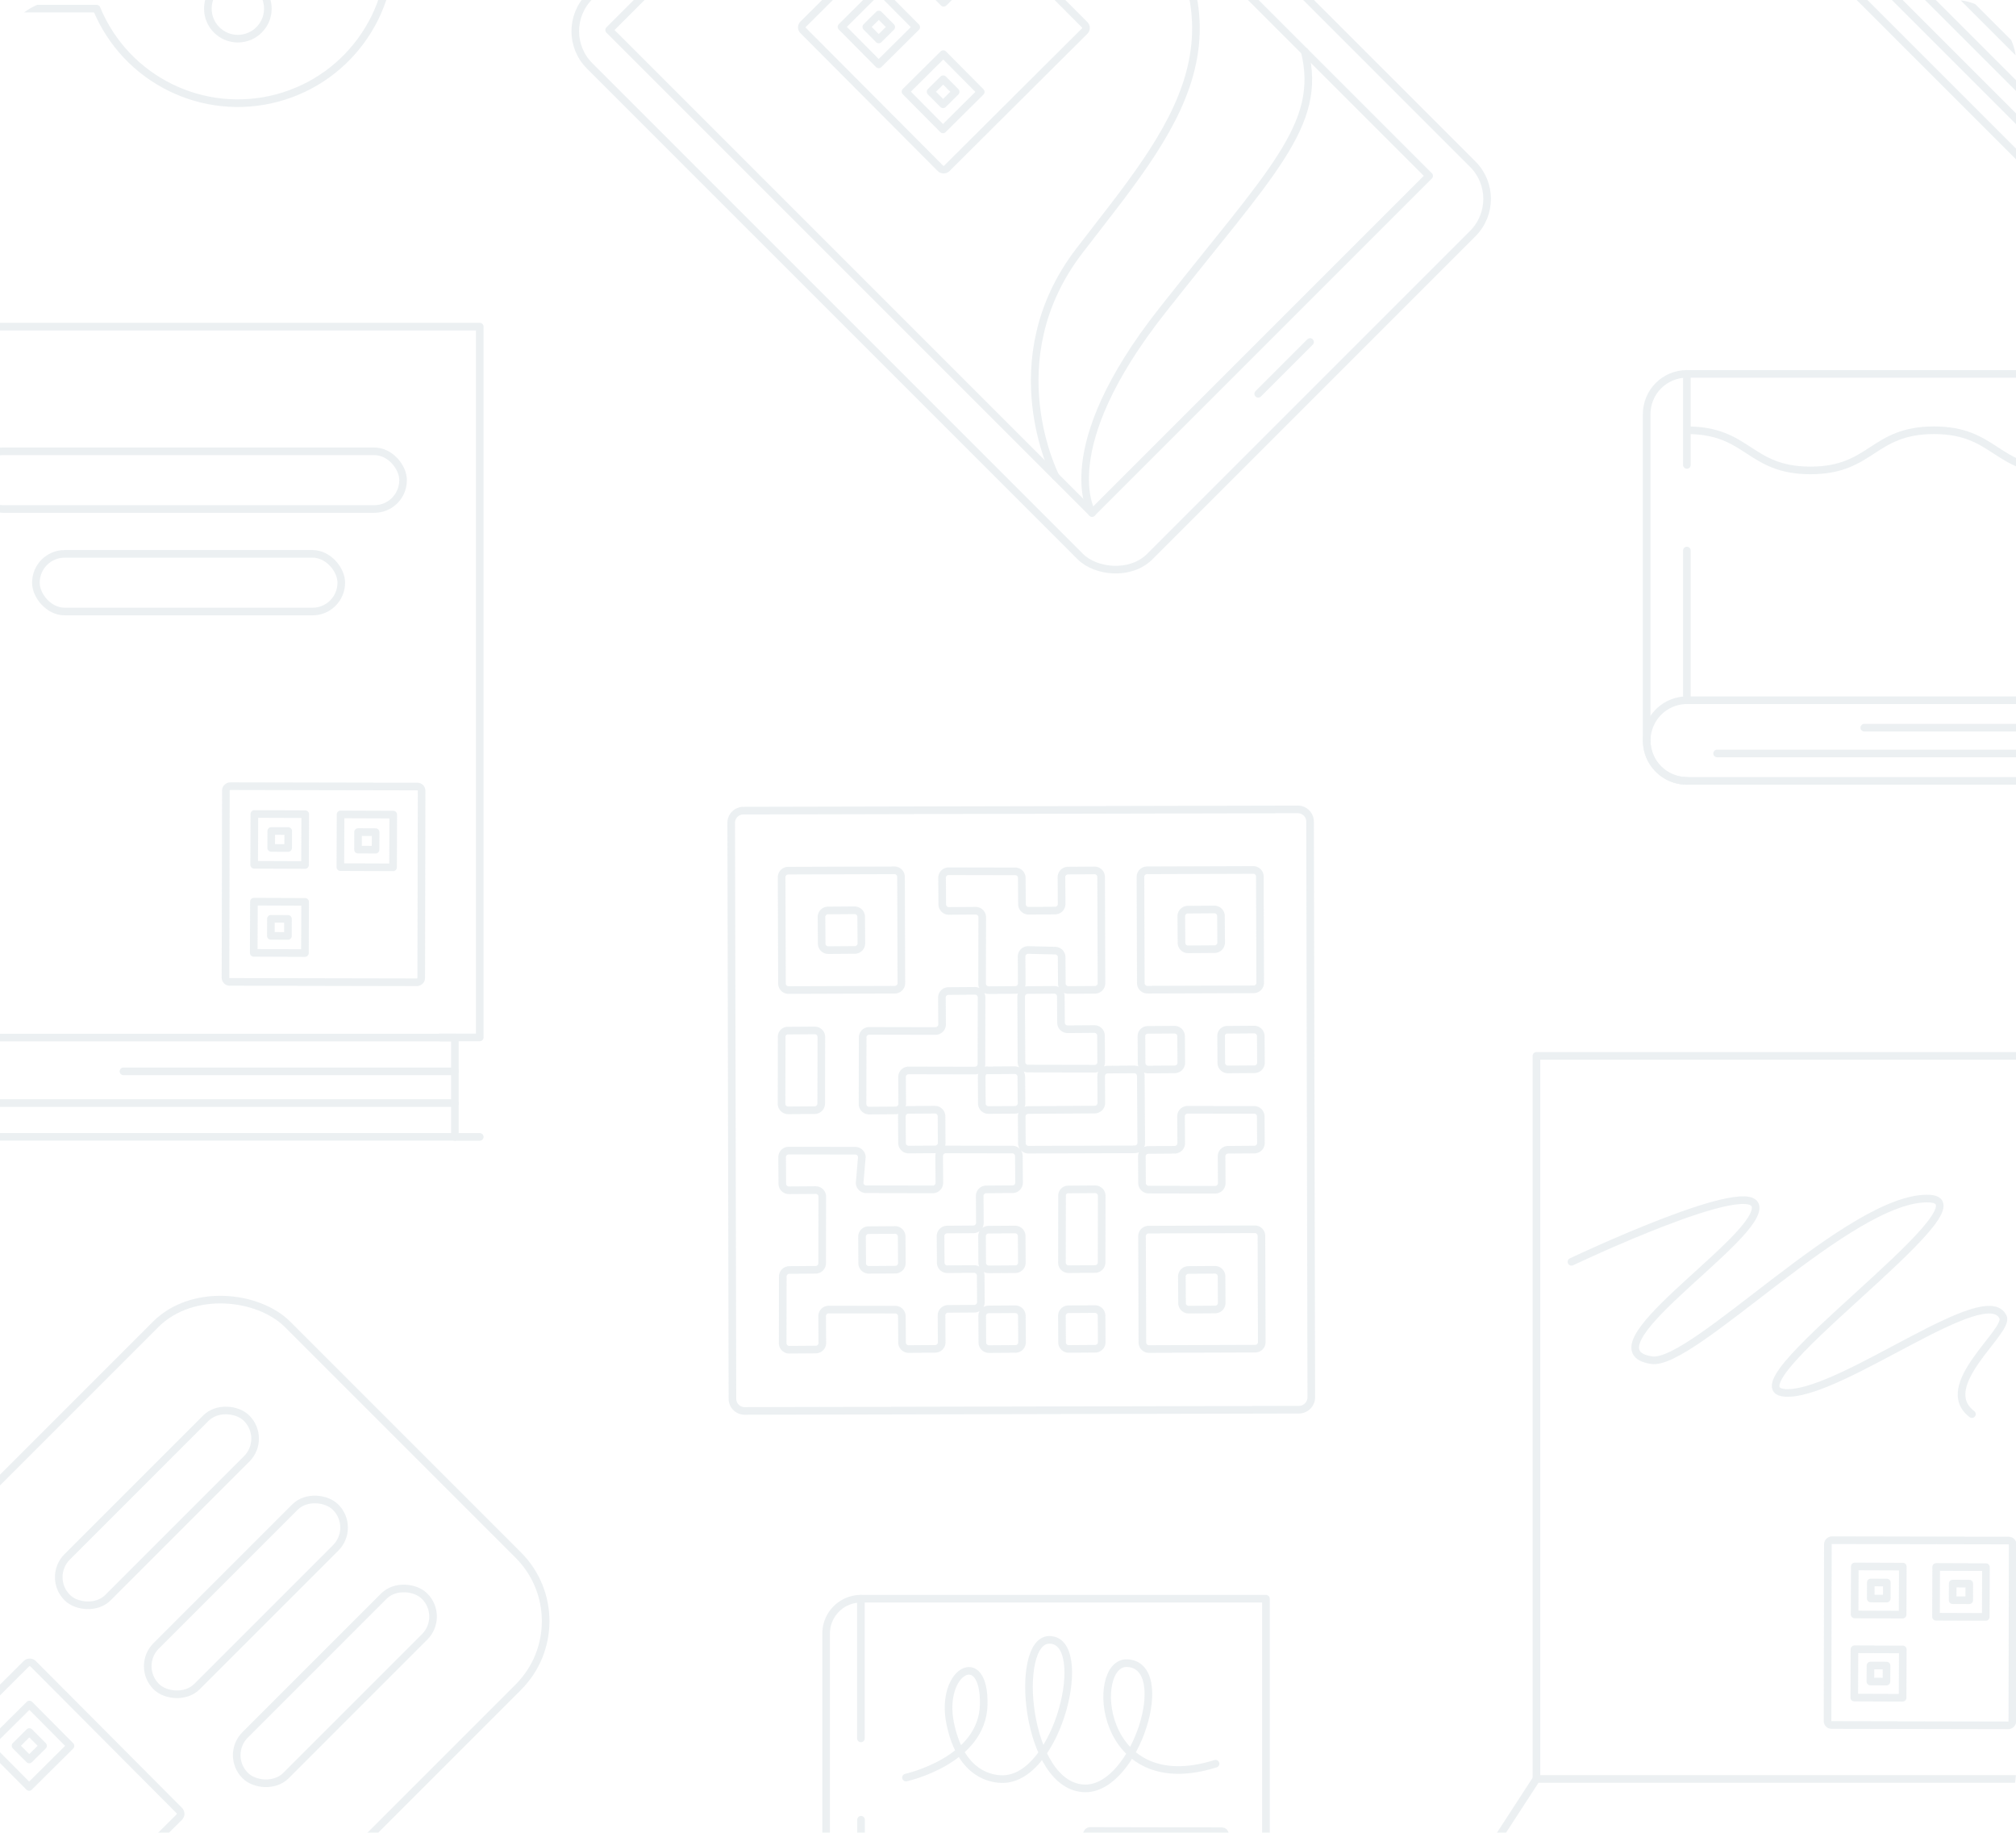 <svg xmlns="http://www.w3.org/2000/svg" width="264" height="240" xmlns:v="https://vecta.io/nano"><style><![CDATA[.B{stroke-linecap:round}.C{stroke-linejoin:round}.D{stroke-miterlimit:10}]]></style><defs><clipPath id="A"><rect width="264" height="240" rx="8" fill="#f7f8f9" x="1112" y="768"/></clipPath></defs><g transform="translate(-1112 -768)" opacity=".3" clip-path="url(#A)" fill="none" stroke="#c0ced5"><g class="C"><path d="M1097.618 757.573h-3.685v-3.685c0-1.406-.75-2.705-1.967-3.407s-2.717-.703-3.935 0-1.967 2.002-1.967 3.407v3.685h-3.686c-2.173 0-3.935 1.762-3.935 3.935s1.762 3.935 3.935 3.935h3.686v3.685c0 1.406.75 2.705 1.967 3.407s2.717.703 3.935 0 1.967-2.002 1.967-3.407v-3.685h3.685c2.173 0 3.935-1.762 3.935-3.935s-1.762-3.935-3.935-3.935z"/><circle cx="1143.148" cy="753.881" r="3.928"/><circle cx="1143.148" cy="769.134" r="3.928"/><circle cx="1150.774" cy="761.508" r="3.928"/><circle cx="1135.521" cy="761.508" r="3.928"/><path d="M1143.14 741.51h-53.143c-10.04 0-18.525 7.445-19.83 17.4s4.973 19.335 14.674 21.924 19.818-2.417 23.646-11.7h16.164c3.828 9.282 13.945 14.288 23.646 11.7s15.98-11.97 14.674-21.924-9.8-17.4-19.83-17.4z"/><g class="B"><path d="M1108.588 763.895h15.773m-15.773-4.922h15.773"/><path d="M1116.475 741.5v-3.6a3.73 3.73 0 0 1 3.733-3.732h19.208c2.062 0 3.733-1.67 3.733-3.733h0a3.73 3.73 0 0 0-3.733-3.732h-22.94m-16.908 190.15a6.48 6.48 0 0 1-6.479-6.479v-93.122a6.48 6.48 0 0 1 6.479-6.479h75.255v93.075h-5.214"/></g><path d="M1099.59 903.87h71.976v13h-71.976a6.5 6.5 0 0 1-6.5-6.5h0a6.5 6.5 0 0 1 6.5-6.5z"/><g class="B"><path d="M1171.565 916.873h3.26m-70.395-4.423h67.135m-43.4-4.157h43.4"/></g><rect width="25.631" height="25.631" rx=".547" transform="matrix(.002 -1 1 .002 1141.529 896.577)"/><path d="M1151.97 874.613l-6.66-.024-.027 6.657 6.66.026zm-2.237 4.432l-2.22-.01.01-2.22 2.22.01zm6.865-4.398l-.026 6.9 6.9.026.026-6.9zm4.584 4.62l-2.3-.008.008-2.3 2.3.01zm-15.955 13.51l6.705.026.025-6.705-6.705-.026zm2.252-4.46l2.234.01-.008 2.234-2.234-.01z"/><rect width="39.986" height="7.552" rx="3.761" x="1116.703" y="840.527"/><rect width="56.172" height="7.552" rx="3.761" x="1108.61" y="827.1"/><g class="B"><path d="M1099.6 903.87v-35m-.02-58.077v37.286m125.168 192.046a4.57 4.57 0 0 1-3.23-1.337 4.56 4.56 0 0 1-1.337-3.23v-53.64a4.57 4.57 0 0 1 1.337-3.23 4.56 4.56 0 0 1 3.23-1.337h53.032v53.606h-3.674"/></g><path d="M1224.754 1030.96h50.718v9.164h-50.718a4.58 4.58 0 0 1-4.582-4.582h0a4.58 4.58 0 0 1 4.582-4.582z"/><g class="B"><path d="M1275.474 1040.125h2.297m-43.904-4.83h41.607"/></g><rect width="18.062" height="18.062" rx=".385" transform="matrix(.002 -1 1 .002 1254.308 1025.822)"/><path d="M1261.667 1010.344l-4.693-.016-.02 4.692 4.693.018zm-1.577 3.123l-1.564-.006.006-1.564 1.564.006zm4.837-3.1l-.018 4.865 4.864.018.02-4.864zm3.23 3.256l-1.62-.006.006-1.62 1.622.006zm-11.243 9.52l4.725.018.018-4.725-4.725-.02zm1.587-3.143l1.574.006-.006 1.574-1.574-.006z"/><g class="B"><path d="M1224.754 1030.96v-24.665m-.016-28.94v18.284m5.902 5.132s10-2.187 10.178-9.523c.176-7.7-5.8-4.457-4.387 2.43s5.615 7.294 6.844 7.294c7.37 0 11.593-18.235 6.14-18.235-4.74 0-3.16 19.45 4.738 19.45 6.578 0 11.6-16.157 5.44-16.4-4.913-.2-3.86 18.03 11.582 13.17m61.725-128.7c-2.907 0-5.263-2.356-5.264-5.263v-42.77c.001-2.907 2.357-5.263 5.264-5.263h80.845v42.732h-4.235"/></g><path d="M1332.927 859.693h78.18v10.563h-78.18a5.28 5.28 0 0 1-5.281-5.282h0a5.28 5.28 0 0 1 5.281-5.281z"/><g class="B"><path d="M1411.108 870.256h2.647m-76.897-3.593h74.25m-54.978-3.376h54.98"/></g><rect width="17.753" height="17.753" rx=".379" transform="matrix(.002 -1 1 .002 1389.295 853.777)"/><path d="M1396.528 838.564l-4.613-.016-.02 4.6 4.612.018zm-1.55 3.07l-1.538-.006.006-1.538 1.538.006zm4.755-3.047l-.018 4.78 4.78.018.018-4.78zm3.175 3.2l-1.594-.006.006-1.594 1.594.006zm-11.05 9.358l4.644.017.017-4.644-4.644-.018zm1.56-3.1l1.547.006-.006 1.547-1.547-.006z"/><g class="B"><path d="M1332.9 816.96v11.925m0 11.205v19.604"/></g></g><path d="M1413.755 829.6c-8.084 0-8.084-5.26-16.168-5.258s-8.084 5.258-16.168 5.258-8.084-5.26-16.168-5.258-8.085 5.258-16.17 5.258-8.085-5.26-16.17-5.258" class="D"/><g class="C"><path d="M1331.778 743.948c-1.868-1.87-1.868-4.898 0-6.767l27.5-27.5c.897-.898 2.114-1.402 3.384-1.402s2.486.504 3.383 1.402l51.975 51.975-27.472 27.47-2.723-2.723" class="B"/><path d="M1338.58 737.167l50.262 50.262-6.788 6.788-50.262-50.262a4.8 4.8 0 0 1 0-6.788h0a4.8 4.8 0 0 1 6.788 0z"/><g class="B"><path d="M1382.05 794.22l1.702 1.702m-47.126-51.747l47.734 47.734m-33.175-37.515l35.345 35.345"/></g><rect width="16.141" height="16.141" rx=".344" transform="matrix(.709 -.706 .706 .709 1378.621 769.602)"/><path d="M1393.05 764.472l-2.956-2.977-2.974 2.95 2.954 2.977zm-2.97.977l-.985-.992.993-.985.984.992zm5.016 1.098l-3.085 3.062 3.062 3.085 3.085-3.062zm-.015 4.1l-1.02-1.03 1.028-1.02 1.02 1.028zm-13.12-1.1l2.974 3 3-2.974-2.974-3zm3-.983l1 1-1 1-1-1z"/><g class="B"><path d="M1366.04 709.685l-7.667 7.667m-7.203 7.2l-12.603 12.603"/></g></g><path d="M1409.882 769.8c-5.2-5.2-1.816-8.578-7.014-13.774s-8.578-1.816-13.774-7.013-1.816-8.578-7.014-13.775-8.58-1.817-13.777-7.015-1.817-8.58-7.015-13.776" class="D"/><g class="C"><path d="M1282.105 952.6l-72.55.162a1.6 1.6 0 0 1-1.64-1.562v-.05l-.162-75.358a1.6 1.6 0 0 1 1.56-1.639h.053l72.55-.162a1.6 1.6 0 0 1 1.639 1.564v.048l.162 75.358c.003.896-.716 1.627-1.612 1.64z"/><path d="M1246.598 892.4c-.458.023-.817.4-.82.86l.024 3.515c-.002.46-.362.837-.82.86l-3.514.025a.86.86 0 0 1-.859-.821l.017-8.76c-.023-.458-.4-.82-.86-.82l-3.515.025c-.46-.002-.837-.362-.86-.82l-.025-3.515c.002-.46.362-.836.82-.86l8.76.017c.458.002.836.36.86.82l.024 3.515c.023.458.4.82.86.82l3.515-.025c.457-.023.817-.4.82-.857l-.025-3.515c.002-.46.362-.837.82-.86l3.515-.024a.86.86 0 0 1 .859.819l.047 13.955c-.003.46-.363.836-.82.86l-3.515.024a.86.86 0 0 1-.856-.819l-.025-3.515c-.023-.458-.4-.817-.86-.82zm-15.655 15.772a.86.86 0 0 0-.82.86l.025 3.514c-.002.46-.362.837-.82.86l-3.516.025c-.46-.002-.837-.362-.86-.82l.017-8.76a.86.86 0 0 1 .819-.859l8.762.017c.458-.023.817-.4.82-.86l-.024-3.515a.86.86 0 0 1 .819-.859l3.515-.025c.46.002.836.363.86.82l-.017 8.76c-.002.46-.362.836-.82.86zm24.457 5.124c.458-.023.818-.4.82-.86l-.024-3.515a.86.86 0 0 1 .819-.859l3.516-.025c.46.002.837.362.86.82l.06 8.787c-.002.46-.362.837-.82.86l-13.954.046c-.46-.002-.837-.362-.86-.82l-.024-3.515a.86.86 0 0 1 .819-.859zm-3.5 10.464l3.515-.025c.46.002.837.362.86.82l-.017 8.76c-.002.46-.362.836-.82.86l-3.515.025c-.46-.002-.836-.363-.86-.82l.017-8.76a.8.8 0 0 1 .732-.857.83.83 0 0 1 .088-.003zm-10.483 5.267l3.515-.024c.46.002.837.362.86.82l.024 3.515a.86.86 0 0 1-.819.859l-3.515.025c-.46-.002-.836-.363-.86-.82l-.024-3.515a.86.86 0 0 1 .819-.86zm.02 10.44l3.516-.024c.458.002.836.36.86.82l.024 3.515c-.002.458-.36.836-.82.86l-3.515.024c-.458-.002-.836-.36-.86-.82l-.024-3.515a.86.86 0 0 1 .818-.859zm10.44-.022l3.515-.024c.458.002.835.36.86.82l.024 3.515c-.002.46-.362.837-.82.86l-3.514.024a.86.86 0 0 1-.859-.819l-.024-3.515a.86.86 0 0 1 .82-.859zm-20.958-26.108l3.515-.024c.46.002.836.363.86.82l.024 3.514c-.002.46-.362.837-.82.86l-3.514.025c-.46-.002-.837-.362-.86-.82l-.026-3.515c.003-.46.363-.836.822-.86zm14.804-14.832a.86.86 0 0 1 .821-.859l3.515-.025c.46.002.837.362.86.82l.025 3.515a.86.86 0 0 0 .859.821l3.515-.025c.46.002.837.362.86.82l.024 3.515a.86.86 0 0 1-.819.859l-8.76-.017a.86.86 0 0 1-.859-.819zm-30.54 4.452l3.515-.024c.458.002.835.36.86.82l-.017 8.76c-.002.46-.362.837-.82.86l-3.515.024c-.46-.002-.837-.362-.86-.82l.017-8.76a.8.8 0 0 1 .739-.857l.082-.002zm9.678 16.55c-.023-.458-.4-.818-.86-.82l-8.76-.017a.86.86 0 0 0-.82.86l.025 3.515a.86.86 0 0 0 .859.819l3.515-.024c.46.002.837.362.86.82l-.017 8.76c-.003.46-.363.836-.82.86l-3.515.024a.86.86 0 0 0-.819.859l-.017 8.76a.86.86 0 0 0 .859.821l3.515-.025c.458-.023.82-.4.82-.86l-.025-3.515c.002-.46.363-.836.82-.86l8.76.017c.46.002.836.363.86.82l.024 3.515a.86.86 0 0 0 .859.819l3.515-.024c.458-.023.818-.4.82-.86l-.025-3.515a.86.86 0 0 1 .821-.859l3.515-.025a.86.86 0 0 0 .819-.859l-.024-3.515c-.023-.458-.4-.818-.86-.82l-3.515.025c-.46-.002-.837-.362-.86-.82l-.025-3.515c.002-.46.362-.837.82-.86l3.515-.025a.86.86 0 0 0 .819-.859l-.024-3.514a.86.86 0 0 1 .819-.859l3.515-.025a.86.86 0 0 0 .821-.859l-.025-3.515a.86.86 0 0 0-.86-.82l-8.76-.017c-.458.023-.817.4-.82.86l.024 3.515a.86.86 0 0 1-.819.859l-8.76-.017a.86.86 0 0 1-.859-.819zm.022 10.44a.86.86 0 0 1 .818-.859l3.516-.024c.458.002.836.36.86.82l.024 3.515c-.002.458-.36.836-.82.86l-3.515.024a.86.86 0 0 1-.859-.819zm37.408-27.086l3.515-.025c.46.002.837.362.86.82l.024 3.515a.86.86 0 0 1-.819.859l-3.515.025c-.46-.002-.836-.363-.86-.82l-.024-3.515a.83.83 0 0 1 .8-.858zm-20.92 5.3l3.514-.024c.458.002.835.36.86.82l.025 3.515c-.002.46-.362.837-.82.86l-3.515.024a.86.86 0 0 1-.859-.819l-.024-3.515c.001-.525.325-.942.82-.86zm31.357-5.315l3.515-.025c.46.002.836.363.86.82l.024 3.515a.86.86 0 0 1-.819.859l-3.515.025c-.46-.002-.837-.362-.86-.82l-.024-3.515a.8.8 0 0 1 .734-.856.73.73 0 0 1 .085-.003zm-6.07 11.338c.002-.46.362-.837.82-.86l8.76.017c.46.002.837.362.86.82l.024 3.515a.86.86 0 0 1-.819.859l-3.515.025a.86.86 0 0 0-.821.859l.025 3.515c-.003.46-.363.836-.82.86l-8.76-.017c-.46-.002-.837-.362-.86-.82l-.024-3.515a.86.86 0 0 1 .818-.859l3.516-.025c.458-.023.82-.4.82-.86zm-5.264-17.405a.86.86 0 0 0 .859.819l13.953-.046a.86.86 0 0 0 .82-.859l-.046-13.953a.86.86 0 0 0-.86-.82l-13.955.046c-.458.023-.818.4-.82.86zm5.3-8.8c.002-.46.362-.837.82-.86l3.515-.025c.46.003.836.363.86.82l.024 3.515c-.002.46-.363.836-.82.86l-3.514.024a.86.86 0 0 1-.859-.821zm-51.518-5.966a.86.86 0 0 0-.821.859l.047 13.955a.86.86 0 0 0 .859.821l13.955-.047c.458-.023.818-.4.82-.86l-.047-13.955a.86.86 0 0 0-.86-.82zm4.4 6.07a.86.86 0 0 1 .821-.859l3.515-.025c.46.002.837.362.86.82l.025 3.515c-.002.46-.362.837-.82.86l-3.515.025a.86.86 0 0 1-.859-.821zm57.61 41.71a.86.86 0 0 0-.859-.819l-13.956.046c-.458.023-.818.4-.82.86l.047 13.955a.86.86 0 0 0 .859.819l13.955-.046a.86.86 0 0 0 .82-.86zm-5.2 8.82a.86.86 0 0 1-.82.86l-3.514.024a.86.86 0 0 1-.859-.819l-.025-3.515c.002-.46.363-.836.82-.86l3.515-.024c.46.002.837.362.86.82z"/><rect width="72.685" height="103.745" rx="6.431" transform="matrix(.707 -.707 .707 .707 1184.669 772.084)"/><rect width="26.635" height="26.635" rx=".568" transform="matrix(.709 -.706 .706 .709 1216.765 771.58)"/><path d="M1227.095 766.64l-4.9 4.876 4.872 4.912 4.912-4.875zm1.613 4.9l-1.638 1.625-1.624-1.638 1.637-1.624zm1.812-8.275l5.053 5.1 5.1-5.052-5.053-5.1zm6.763.025l-1.7 1.684-1.685-1.7 1.7-1.684zm-1.797 21.652l4.945-4.908-4.908-4.946-4.946 4.908zm-1.623-4.933l1.648-1.635 1.636 1.647-1.648 1.635z"/><path d="M1191.768 771.928l44.14-44.14 63.24 63.24-44.14 44.14z"/><g class="B"><path d="M1276.767 819.57l6.785-6.785m-33.325 17.602s-7.863-15.192 3.1-29.52c12.126-15.844 24.784-29.015 4.9-50.754m-3.22 85.055s-5.168-8.266 9.172-26.477 21.057-24.32 18.68-33.953"/></g><rect width="33.223" height="7.552" rx="3.761" transform="matrix(.707 -.707 .707 .707 1118.136 974.531)"/><rect width="33.223" height="7.552" rx="3.761" transform="matrix(.707 -.707 .707 .707 1141.442 997.837)"/><rect width="33.223" height="7.552" rx="3.761" transform="matrix(.707 -.707 .707 .707 1129.789 986.184)"/><rect width="98.903" height="67.184" rx="12.234" transform="matrix(.707 -.707 .707 .707 1071.097 1002.71)"/><rect width="28.344" height="28.344" rx=".604" transform="matrix(.709 -.706 .706 .709 1095.799 1005.432)"/><path d="M1106.792 1000.175l-5.227 5.2 5.184 5.227 5.227-5.187zm1.716 5.214l-1.742 1.73-1.73-1.743 1.742-1.73zm1.927-8.806l5.378 5.417 5.417-5.377-5.377-5.417zm7.2.027l-1.806 1.792-1.793-1.8 1.806-1.793zm-1.915 23.04l5.263-5.223-5.223-5.263-5.26 5.225zm-1.727-5.25l1.754-1.74 1.74 1.753-1.753 1.74z"/><path d="M1313.2 1000.954v-94.687h68.83v109.9" class="B"/><path d="M1372.14 1016.164h-68.83l9.887-15.21h68.83z"/><path d="M1372.9 1016.164h19.013l-9.887-15.21" class="B"/><rect width="24.2" height="24.2" rx=".516" transform="matrix(.002 -1 1 .002 1351.32 993.885)"/><path d="M1361.178 973.146l-6.288-.023-.023 6.288 6.287.023zm-2.1 4.184l-2.1-.008.007-2.1 2.1.008zm-4.256 12.966l6.33.024.023-6.33-6.33-.023zm2.126-4.2l2.1.008-.01 2.1-2.108-.01zm8.6-12.906l-.024 6.517 6.517.024.024-6.517zm4.328 4.36l-2.172-.008.008-2.172 2.172.008z"/></g><path d="M1317.788 933.233s24.427-11.6 24.117-6.992-22.636 18.468-13.638 19.87c5.41.842 26.16-21.575 36.365-21.155 8.883.366-28.28 25.647-18.436 25.45 7.432-.15 26-14.806 28.118-9.9.794 1.85-8.936 8.99-4.085 12.67" class="B D"/></g></svg>